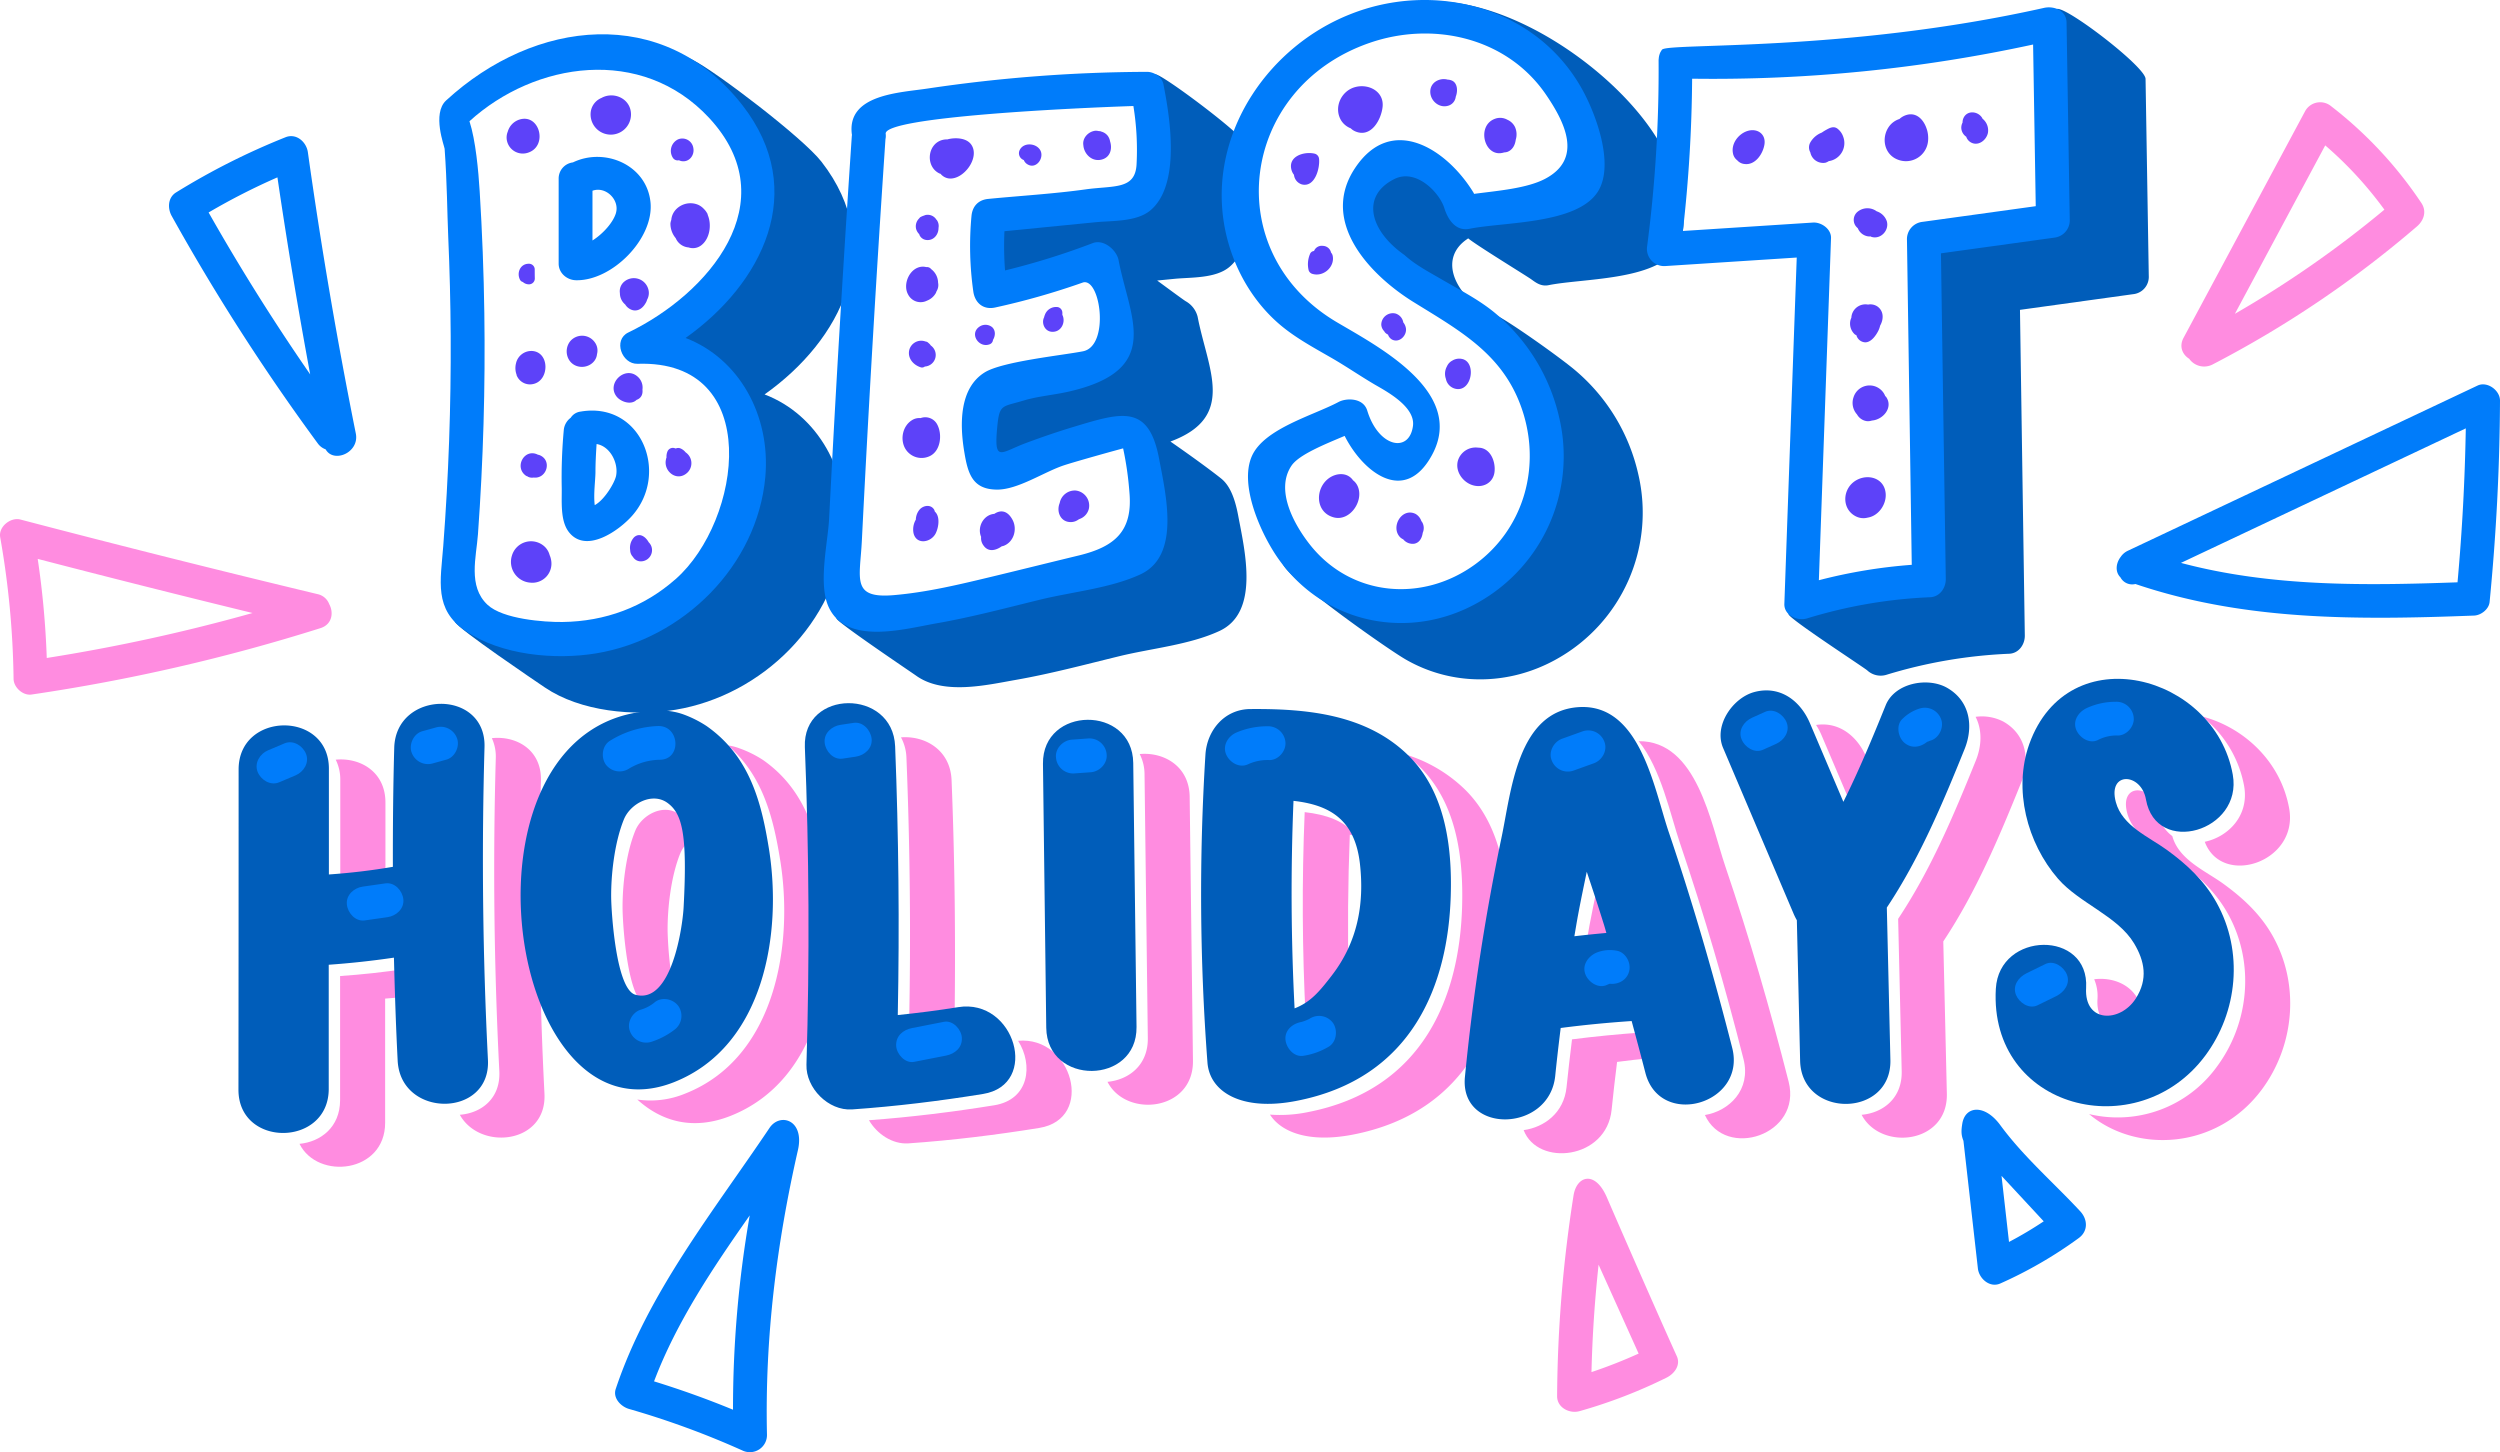 <svg xmlns="http://www.w3.org/2000/svg" width="1080" height="627.35" viewBox="0 0 1080 627.35"><g id="Layer_2" data-name="Layer 2"><g id="Summer_text04_249985296"><g id="Summer_text04_249985296-2" data-name="Summer_text04_249985296"><path d="M281 87.24c-1.73-16.1-19.86-23.68-33.5-17.08a7 7 0 0 0-6.16 7.09q0 18.31.0 36.64c0 4.08 3.56 7.08 7.45 7.17C264.43 121.43 282.7 103 281 87.24zm-14.87 4.65c-1.1 4-5.45 9-10.18 12q0-10.74.0-21.49C261.65 80.34 267.66 86.24 266.12 91.89z" fill="#007cfa"/><path d="M250.81 177.81a5.94 5.94.0 0 0-4.27 2.67 7.43 7.43.0 0 0-3 5.46 224.23 224.23.0 0 0-.88 24.45c.14 5.92-.79 14.43 3.07 19.43 7.4 9.58 21.76-.62 27.46-7.14C289.34 204.2 276.86 173.35 250.81 177.81zm15.36 27.63c-.56 3-4.95 10.46-9.24 12.78-.6-4.57.29-10.85.31-14.23.0-4.07.23-8.12.49-12.17C263.54 192.77 267.19 199.92 266.17 205.44z" fill="#007cfa"/><path d="M330.3 170.39c33-23.35 53.5-63.42 24.55-100.56-8-10.3-45.47-38.84-55.38-43.85-12.66-6.4-22.07-5.43-30.61-.28 29.51 6.72 56.16 29.87 57.35 61.72C327.4 119.07 302.6 134 279 148.68c15.09 5.89 29 12.61 35.65 29.62 8.2 21 1.3 50-10.16 68.69-12.85 20.89-32.91 25.74-56 28.48-19 2.25-33.27-2-47.35-10-3.61.14-5.79.84-4.56 3.22 1.63 3.18 34.8 25.58 38.79 28.29 15.43 10.46 38.63 12.59 56.47 9.63 37.49-6.24 69.56-37.8 73-76.29C367.07 203.73 353.35 179.2 330.3 170.39z" fill="#005dba"/><path d="M527.56 206.74c-4.39-3.52-12.7-9.59-21.94-16 28.72-10.61 16.09-31.26 11.75-53.94a10.69 10.69.0 0 0-5.13-6.66c-.77-.44-6.12-4.38-12.34-8.95l7.54-.74c7.12-.69 17.68-.11 23.65-5.11 13.27-11.14 8.42-40.41 5.63-54.57-.61-3.12-34.55-28.68-37.56-28.66a41.53 41.53.0 0 0-20.42 5c11.09 2.74 18.83 9.61 18.94 25.84.16 24.64-23.48 29-43.63 29.09-5.85.0-21-2.53-25.77.94-6.15 4.45-7.58 21.11-1.92 26.51 10.63 10.13 27.13-4.91 38.29-4.4 17.56.81 20.86 23.47 10.91 35.14-7.39 8.65-19.91 9.69-30.13 12.27-7.21 1.81-16.33 2.45-19.5 10.78-1.1 2.91.52 22.5 2.33 24.59 14.91 17.19 45.86-27.06 64.29-3 10.89 14.22-.2 37.69-13.57 45.95-12.28 7.58-26.71 11.87-41.77 14.44-23.66 8.1-54.78 19-68.47 4.47-5.36 1.72-9.05 3.84-7.31 7.56.95 2.05 32.72 23.43 34.33 24.59 11.86 8.53 30.67 4 43 1.84 15.12-2.65 30-6.63 44.9-10.27 13.86-3.38 30.25-4.89 43.14-10.87 17.42-8.08 11-34.44 8.09-49.89C533.34 214.38 530.92 209.43 527.56 206.74z" fill="#005dba"/><path d="M717.17 62.09c-20-34.95-78.53-72.87-114.93-58.26-.42.17-.81.38-1.22.56 26.07-1.7 55.28 9.6 70.8 27.23 8.21 9.34 17 26.31 11 38.88-7 14.75-31.77 17.88-45.88 19a8 8 0 0 1-7-4c-9.1-15.75-42.19-27.5-42.49.19-.08 7.47 3.52 16 7.46 22.29 9.37 14.87 26.31 19.63 40 29.07 19.61 13.5 29.32 36.81 29.07 60.42a53.74 53.74.0 0 1-11.2 32.76C645.21 243 633 252.15 615.85 254.49c-21.43 2.92-43.91-3.19-55.07-20.77-5.52 3.15-9.57 5.84-5.87 11.12 5.75 8.21 44.25 35.36 52.27 40 19.63 11.37 44.31 11.76 65.53-.25a72.46 72.46.0 0 0 35.1-79.41 82.45 82.45.0 0 0-28.38-46.09c-6.91-5.59-23.58-17.46-31.22-21.91-5.49-3.2-2.6 1.64-7.33-2.67-13.79-9.64-18.37-23.24-7.39-31 .9-.64.79-.53.79-.53 3.18 2.74 25.25 16.25 27.21 17.67s4.24 3.2 7.47 2.55c14.81-3 46.13-1.89 55.31-15.83C732.06 95.52 723.12 72.48 717.17 62.09z" fill="#005dba"/><path d="M926.88 34.08c-.09-5.25-34-31.18-38.26-30.22C867.4 8.62 848.49 13.4 832 18c13.69-1 27.35-2.23 40.83-5.1 4.34-.92 8.79 1.27 10 5.7 3.61 12.82 3.1 26.32 3.54 39.57.33 9.73 3.7 25.23-3.45 33.76-11.56 13.79-36 7-52.75 12.43 12.39 40 4.64 86.89 3.7 127.48-.29 12.43-.2 20.15-12.91 24.27-15.09 4.91-31.84 3.71-48 5.09-.1 1.38-.26 2.72-.31 4.13-.07 1.8 32.94 23.23 34.06 24.33a8.52 8.52.0 0 0 8 1.92A210.8 210.8.0 0 1 868 282.42c4.13-.19 6.77-4 6.72-7.87q-1.05-70.35-2.09-140.69l48.93-6.78a7.51 7.51.0 0 0 6.71-7.87z" fill="#005dba"/><path d="M296.17 146c33-23.35 53.5-63.42 24.55-100.56C286.64 1.73 231 8.21 192.73 43.39c-6.19 5.68-.73 19.81-.65 20.88 1.07 14.87 1.1 27.59 1.55 37.85q.94 21.5 1.07 43 .24 45.39-3.21 90.71c-1.16 15.3-4.14 27.41 9.67 36.78 15.43 10.46 38.63 12.59 56.47 9.63 37.49-6.24 69.56-37.8 73-76.29C332.94 179.35 319.23 154.83 296.17 146zm-4.25 104.12C278.15 262.31 261.4 268.46 243 268.7c-7.84.1-25.76-1.2-32.42-7.46-8.52-8-4.81-20.58-4.1-30.46q3.44-47.65 2.75-95.51-.37-26.28-2-52.52c-.54-8.75-1.72-22.08-4.42-30.38 28.26-25.66 74.38-32.82 103.53-1.44 33.76 36.36-.42 76.09-34.92 92.71-6.71 3.23-2.78 13.75 4 13.52C330.29 155.33 320.39 225 291.92 250.13z" fill="#007cfa"/><path d="M500.75 198.27c-4.47-23.92-16.26-20.09-36.73-13.93-7.08 2.13-14.07 4.53-21 7.12-10.26 3.86-13.41 8.15-12.39-4.94 1-12.29 1.73-10.5 11.41-13.44 6.27-1.91 13.14-2.42 19.62-3.9 41.14-9.38 26.33-31.86 21.56-56.8-.81-4.24-6.3-9.21-11.17-7.35a315.86 315.86.0 0 1-37.87 11.8 136.71 136.71.0 0 1-.26-16.94L473.31 96c7.12-.69 17.67-.11 23.65-5.11 13.27-11.13 8.42-40.41 5.63-54.57-.61-3.12-4.1-5.3-7.11-5.28a654.73 654.73.0 0 0-94.65 7.19c-12 1.83-35 2.46-32.84 19.72.0.11.05.2.07.31s-.06.24-.07.38q-3.75 55.92-6.93 111.87-1.51 26.76-2.88 53.53c-.52 10.36-4.86 28.2-.16 38.28 7.72 16.53 32.53 9.41 46.6 6.95 15.12-2.64 30-6.63 44.9-10.26 13.86-3.38 30.25-4.9 43.14-10.88C510.08 240.08 503.64 213.72 500.75 198.27zm-34.62 41.67c-12.4 3-24.8 6.09-37.21 9.08-14.13 3.4-28.28 6.84-42.81 8.08-18.46 1.58-14.61-7-13.79-23.47q4.35-86.79 10.2-173.49a7.16 7.16.0 0 0 .1-2.34c-.92-7.35 82.18-11.19 107-12A117.49 117.49.0 0 1 491 70.92c-.54 11.15-9.76 9.18-22.09 10.9-13.89 1.93-28 2.74-42 4.11-4.26.41-6.85 3.17-7.23 7.4a140 140 0 0 0 .79 32.6c.69 4.89 4.27 8 9.35 6.93A315.78 315.78.0 0 0 467.94 122c7.58-1.86 11.45 27.46-.06 29.75-8.86 1.76-34.8 4.37-42.48 9.12-11 6.81-10.81 22.39-8.85 34.24 1.55 9.44 3.49 16.33 14.14 16.4 9.08.06 20.35-7.66 28.93-10.49 5-1.65 22.7-6.58 25.57-7.32a140 140 0 0 1 2.73 19.09C489.38 229.42 481.68 236.15 466.13 239.94z" fill="#007cfa"/><path d="M683 37.71C663 2.76 619.35-8.34 583 6.27 548.63 20 523.87 55.49 528.28 93.07c2.08 17.74 10.61 35 24.16 46.76 6.65 5.77 14.46 10 22.07 14.38 6.45 3.66 12.74 8 19.17 11.8 4.71 2.76 17.84 9.52 16.72 18-1.56 11.84-14.87 9.33-19.74-6.61-1.74-5.69-9.12-5.5-12.39-3.75-10.85 5.81-32.18 11.45-37.46 23.39-5.64 12.75 4.18 34 11.29 44.13 19.83 28.32 56.59 36 86.48 19.09a72.49 72.49.0 0 0 35.1-79.41 82.45 82.45.0 0 0-28.38-46.09c-6.91-5.58-14.75-9.54-22.39-14-5.48-3.2-11.43-6.27-16.16-10.58-14.92-10.42-19.06-25.5-4.37-32.84 9.37-4.68 19.48 5.83 21.57 12.56 1.44 4.62 4.73 10.17 10.88 8.94 14.81-3 46.13-1.9 55.31-15.84C697.93 71.14 689 48.1 683 37.71zM667.41 77.29c-7.88 4.12-20.33 5.1-30.61 6.46-.09-.17-.14-.34-.24-.51-11.31-18.61-35.28-34.46-51.15-10.68-15.52 23.26 6.42 46.31 25.35 58 21 13 40 23.27 47.55 48.81 7 23.83-.6 49.42-20.92 64.33-22.86 16.79-53.87 14.11-71.65-8.6-6.68-8.52-15-23.44-7.76-34 3.3-4.78 14.64-9.28 22.91-12.79 7.77 15.48 25.94 30.19 37.81 8.11 14.58-27.12-23.44-46.72-41.25-57.26-51.16-30.28-42-101.15 14.18-120.62 27.23-9.45 59-2.51 76 22C675.9 52.56 684.13 68.55 667.41 77.29z" fill="#007cfa"/><path d="M883 3.41c-85.8 19.25-162.56 15-165 18.05l-.1.11c-.11.16-.2.33-.31.5a6.51 6.51.0 0 0-.41.73 6.13 6.13.0 0 0-.22.6 5.61 5.61.0 0 0-.19.62 7.29 7.29.0 0 0-.18 1.09v.06a8.6 8.6.0 0 0-.08.9 583.77 583.77.0 0 1-4.94 80.26 7.42 7.42.0 0 0 7.77 8.61l56.85-3.68q-2.69 74.8-5.35 149.61c-.18 5 5.72 7.54 9.78 6.29A210.8 210.8.0 0 1 833.86 258c4.13-.18 6.77-4 6.72-7.87q-1.05-70.33-2.09-140.69l48.93-6.77a7.52 7.52.0 0 0 6.71-7.87L892.75 9.71C892.66 4.45 887.25 2.45 883 3.41zM830.52 95.84a7.52 7.52.0 0 0-6.71 7.87L825.88 244a225.34 225.34.0 0 0-40.13 6.66L791 102.87c.15-4-4.28-7-7.87-6.72L727 99.78A612.24 612.24.0 0 0 731 34 652 652 0 0 0 878.3 19.23l1.14 69.84z" fill="#007cfa"/><path d="M147 336.92v45.73c6.54-.45 13-1.21 19.51-2.12q0-16.93.0-33.86c0-13.43-11.11-19.5-21.48-18.49A19.26 19.26.0 0 1 147 336.92z" fill="#ff8ce0"/><path d="M175.08 418.58q-14 2.1-28.16 3.07v53.65c0 11.7-8.49 18-17.54 18.84 7.87 15.81 37 12.63 37-9.09V431.4c3-.21 6-.52 9-.8C175.32 426.59 175.18 422.58 175.08 418.58z" fill="#ff8ce0"/><path d="M233.69 337.33c.38-13.53-10.75-19.58-21.21-18.44a19 19 0 0 1 1.7 8.69q-1.91 67.64 1.53 135.15c.6 11.91-7.87 18.16-17.07 18.85 8.71 15.72 37.67 12.6 36.57-9.09Q231.77 404.92 233.69 337.33z" fill="#ff8ce0"/><path d="M279.4 434.61c5 1.36 8.91-1.23 11.9-5.6a169 169 0 0 1-2.89-26.5c-.12-9.51 1.31-23.61 5.48-33.88a14.93 14.93.0 0 1 5.44-6.53c-1.22-5.38-3.24-8.27-6-10.34-6.55-4.83-16.08.17-18.9 7.12-4.17 10.27-5.6 24.37-5.48 33.88C269 398.64 270.94 432.33 279.4 434.61z" fill="#ff8ce0"/><path d="M356.56 381.31c-3.17-19.62-8.11-39.85-26.95-53a48.26 48.26.0 0 0-10.08-5 22.09 22.09.0 0 0-5.08-1.29c15.27 13.12 19.7 31.63 22.6 49.63 5.86 36.31-1.95 85.34-41 100.76A39.22 39.22.0 0 1 275.31 475c10.68 9.68 24.31 13.38 40.26 7.07C354.6 466.65 362.41 417.62 356.56 381.31z" fill="#ff8ce0"/><path d="M391.58 327.29q2.34 58.05 1.14 116.09c6.56-.69 13.11-1.53 19.65-2.48.47-34.62.11-69.23-1.29-103.86-.53-13.22-11.63-19.31-21.85-18.5A19.89 19.89.0 0 1 391.58 327.29z" fill="#ff8ce0"/><path d="M439.82 449.63c6.58 10.35 4.86 25.4-10.32 27.85-18 2.9-35.94 5.12-54.11 6.46 3.53 6 10.14 10.44 17 10 19-1.32 37.78-3.63 56.58-6.67C473.21 483.32 463.24 447.45 439.82 449.63z" fill="#ff8ce0"/><path d="M513.94 344.25c-.16-13.37-11.27-19.45-21.59-18.5a19.41 19.41.0 0 1 2.09 8.75q.71 57 1.42 114c.14 11.76-8.33 18-17.42 18.85 8.08 15.79 37.19 12.63 36.92-9.09z" fill="#ff8ce0"/><path d="M580.14 426.38c.9-1.16 1.67-2.37 2.47-3.56q-.72-31.11.51-62.23c1 .11 1.92.24 2.86.39-5.23-6.44-13.13-9.09-22.36-10.14q-1.85 44.85.47 89.65C571.18 437.76 574.92 433.12 580.14 426.38z" fill="#ff8ce0"/><path d="M633 341.2a63.16 63.16.0 0 0-26-15.33 57.69 57.69.0 0 1 6.54 5.58c15.78 15.67 18.72 39.22 18.08 60.42-1.13 37.82-16.14 78.94-67 88.64a59.42 59.42.0 0 1-16 1c5.08 7.89 17.33 12.17 35.49 8.71 50.83-9.7 65.84-50.82 67-88.64C651.74 380.42 648.79 356.88 633 341.2z" fill="#ff8ce0"/><path d="M697.83 404.46c-2.39-7.7-4.93-15.34-7.47-23-1.27 6.12-2.57 12.22-3.71 18.36-.58 3.17-1.1 6.34-1.65 9.5q6.91-.79 13.84-1.44C698.49 406.75 698.18 405.6 697.83 404.46z" fill="#ff8ce0"/><path d="M709.77 446c-10.25.72-20.48 1.7-30.66 3-.85 6.87-1.65 13.76-2.36 20.67-1.13 11.14-9.7 17.33-18.53 18.54 6.06 15.93 35.85 12.7 38-8.79.7-6.91 1.5-13.79 2.36-20.67 4.69-.62 9.4-1.14 14.12-1.62C711.74 453.43 710.77 449.7 709.77 446z" fill="#ff8ce0"/><path d="M772.7 467.32c-8-31.42-17-62.53-27.42-93.22-6.26-18.43-12.1-54.11-37.37-53.91 9.68 11.9 13.69 31.86 17.87 44.15 10.43 30.7 19.46 61.81 27.42 93.23 3.36 13.25-6.25 22.41-16.68 24.12C745.39 501.11 778.53 490.31 772.7 467.32z" fill="#ff8ce0"/><path d="M786.75 317.26q7.25 17 14.46 34c2.83-5.68 5.47-11.45 8-17.26q-1.5-3.5-3-7c-3.85-9-11.75-15.31-21.67-13.82A28.17 28.17.0 0 1 786.75 317.26z" fill="#ff8ce0"/><path d="M865.51 311.76a20.15 20.15.0 0 0-12.06-2.09c2.88 5.6 2.7 12.47.12 18.86C844 352.22 834.14 375.66 820 396.94l1.53 65.8c.28 11.8-8.19 18.05-17.31 18.85 8.26 15.77 37.32 12.62 36.82-9.1q-.76-32.91-1.54-65.8c14.14-21.28 24-44.72 33.57-68.41C877.05 328.44 875.46 317.43 865.51 311.76z" fill="#ff8ce0"/><path d="M969.46 339.55c2.3 12.91-7 22-17 24.1 7.35 19.77 40.61 8.84 36.47-14.35-3.68-20.62-19.92-35.22-37.76-39.84A49.41 49.41.0 0 1 969.46 339.55z" fill="#ff8ce0"/><path d="M925.51 438.81c-.72-11.75-11-17-20.82-15.77a18.59 18.59.0 0 1 1.42 8.61C905.3 445.57 918.16 446.54 925.51 438.81z" fill="#ff8ce0"/><path d="M982 404.67c-5.27-9.53-12.83-16.58-21.56-22.91-7.7-5.58-19.19-10.3-22-20.56A16.46 16.46.0 0 1 932 350.25c-2.07-11.58-16.7-12.32-13 1.17 2.79 10.28 14.3 15 22 20.59 8.73 6.33 16.28 13.38 21.56 22.91 11.6 21 9.18 47.1-5 66.07a52.91 52.91.0 0 1-55.08 20.29c20.33 17.1 55.16 15.49 74.58-10.54C991.17 451.77 993.6 425.64 982 404.67z" fill="#ff8ce0"/><path d="M209.31 322.71c.71-25.15-38.31-24.7-39 .34-.48 17.15-.62 34.29-.59 51.42a276.33 276.33.0 0 1-27.64 3.3q0-22.86.0-45.73c0-25.14-39-24.75-39 .35q0 69.19-.07 138.38c0 25.15 39 24.75 39-.35v-53.65q14.15-1 28.17-3.07c.37 14.84.85 29.67 1.61 44.51 1.27 25 40.29 24.75 39-.35Q207.4 390.3 209.31 322.71z" fill="#005dba"/><path d="M332.18 366.69c-3.17-19.62-8.1-39.86-26.95-53.05a48 48 0 0 0-10.08-5.05A28.51 28.51.0 0 0 284.42 307c-91.71 1.15-67.86 190 6.77 160.49C330.23 452 338 403 332.18 366.69zm-57.65 63.05c-8.47-2.29-10.42-36-10.5-41.86-.12-9.51 1.32-23.61 5.48-33.87 2.83-6.95 12.36-11.95 18.9-7.12 6.27 4.62 8.63 13.28 6.91 45.1C294.87 400.4 290.13 434 274.53 429.74z" fill="#005dba"/><path d="M413.93 435.09c-8.68 1.41-17.37 2.51-26.09 3.41q1.14-58-1.14-116.08c-1-25.08-40-24.77-39 .34q2.76 68.6.69 137.18c-.31 10.07 9.45 20 19.68 19.33 19-1.32 37.77-3.63 56.57-6.67C449.36 468.61 438.45 431.14 413.93 435.09z" fill="#005dba"/><path d="M489.56 329.62c-.31-25.13-39.32-24.76-39 .35q.7 57 1.42 114c.31 25.14 39.32 24.77 39-.34z" fill="#005dba"/><path d="M626.72 387c.64-21.2-2.31-44.74-18.09-60.42-18.23-18.11-44.23-20.48-68.54-20.27-11.09.09-18.68 9.15-19.34 19.68a970 970 0 0 0 .88 133.15c1 12.52 14.6 21 38.11 16.5C610.58 465.94 625.58 424.82 626.72 387zm-51.46 34.52c-5.22 6.74-9 11.37-16 14.1q-2.31-44.82-.47-89.65c15 1.7 26.41 7.56 28.68 27C589.5 390.75 586.38 407.16 575.26 421.51z" fill="#005dba"/><path d="M748.32 452.7c-8-31.42-17-62.54-27.42-93.23-6.38-18.78-12.27-55.56-38.79-54-26.73 1.63-29.25 36.65-33.5 56.57a963.23 963.23.0 0 0-15.75 103.07c-2.54 25 36.5 24.36 39-.35.7-6.9 1.5-13.79 2.36-20.67 10.18-1.33 20.41-2.31 30.65-3 2 7.42 4 14.84 5.92 22.3C717 487.75 754.49 477 748.32 452.7zm-68.19-48.24c.54-3.17 1.06-6.34 1.65-9.5 1.14-6.14 2.44-12.25 3.7-18.36 2.55 7.64 5.08 15.29 7.47 23 .36 1.14.66 2.29 1 3.43Q687 403.66 680.13 404.46z" fill="#005dba"/><path d="M841.13 297.13c-8.28-4.72-22.59-2.18-26.52 7.57-5.7 14.12-11.53 28.14-18.27 41.69l-14.46-34c-4.16-9.77-13-16.43-24.11-13.4-9.19 2.52-17.52 14.41-13.4 24.1q15.2 35.76 30.41 71.51a26.83 26.83.0 0 0 1.46 2.94l1.41 60.68c.59 25.11 39.6 24.77 39-.35l-1.54-65.8c14.14-21.27 24-44.72 33.57-68.41C852.67 313.81 851.08 302.81 841.13 297.13z" fill="#005dba"/><path d="M957.61 390.05c-5.27-9.54-12.83-16.59-21.56-22.92-7.7-5.58-19.21-10.3-22-20.58-3.66-13.49 11-12.75 13-1.18 4.4 24.69 41.88 13.82 37.51-10.7-7.75-43.37-71.07-60.19-87.9-13.26-7 19.6-1 42.74 12.4 58.2 9.22 10.62 25.79 16.13 32.86 27.93 4.55 7.61 6.12 15.42.71 23.86-6.65 10.37-22.31 10.68-21.43-4.62 1.46-25.11-37.56-24.6-39 .34-3 52.08 61.18 68.18 90.41 29C966.79 437.14 969.22 411 957.61 390.05z" fill="#005dba"/><path d="M914 303.17a29.75 29.75.0 0 0-12.56 2.73c-3.45 1.62-6.09 5.36-4.53 9.3 1.33 3.37 5.58 6.27 9.29 4.54a17.31 17.31.0 0 1 8.72-2c3.83.0 7.25-4 6.84-7.76A7.49 7.49.0 0 0 914 303.17z" fill="#007cfa"/><path d="M892.89 421c-1.31-3.32-5.62-6.33-9.3-4.53l-8.16 4c-3.43 1.68-6.11 5.31-4.53 9.3 1.31 3.31 5.61 6.33 9.29 4.53l8.16-4C891.78 428.57 894.46 424.94 892.89 421z" fill="#007cfa"/><path d="M771.81 312.05c-1.35-3.41-5.56-6.22-9.3-4.53l-5.64 2.54c-3.48 1.56-6.08 5.38-4.53 9.29 1.35 3.41 5.56 6.22 9.29 4.54l5.65-2.54C770.76 319.78 773.36 316 771.81 312.05z" fill="#007cfa"/><path d="M838.53 310.63a7.48 7.48.0 0 0-9.3-4.53 18.11 18.11.0 0 0-7.34 4.43c-2.93 2.65-1.94 8 .78 10.32 3.31 2.84 7.37 1.88 10.32-.78-1 .88.38.0 1-.14C837.68 318.9 839.92 314.16 838.53 310.63z" fill="#007cfa"/><path d="M693.09 320.43a7.43 7.43.0 0 0-9.29-4.53l-8.95 3.22c-3.6 1.3-6 5.59-4.54 9.3a7.44 7.44.0 0 0 9.3 4.53l8.95-3.22C692.16 328.43 694.56 324.15 693.09 320.43z" fill="#007cfa"/><path d="M698.13 410.65a15.48 15.48.0 0 0-8.69 1c-3.45 1.62-6.09 5.35-4.53 9.3 1.33 3.36 5.58 6.27 9.29 4.53a8 8 0 0 1 1.25-.5c3.85.42 7.62-1.74 8.42-5.74C704.61 415.59 702.07 411.16 698.13 410.65z" fill="#007cfa"/><path d="M547.54 313.75a33.81 33.81.0 0 0-13.38 2.69c-3.51 1.5-6.06 5.43-4.53 9.3 1.37 3.46 5.53 6.14 9.3 4.53a20.18 20.18.0 0 1 9.53-1.92c3.83.0 7.24-4 6.84-7.76A7.5 7.5.0 0 0 547.54 313.75z" fill="#007cfa"/><path d="M575.91 442a7.45 7.45.0 0 0-10.17-1.9 18.25 18.25.0 0 1-3.55 1.4c-3.76.64-7.3 3.55-6.85 7.76.39 3.6 3.73 7.53 7.76 6.84A30.24 30.24.0 0 0 574 452.17C577.4 450.14 578 445.12 575.91 442z" fill="#007cfa"/><path d="M470.31 319l-7.27.53c-3.82.28-7.28 3.81-6.85 7.76a7.44 7.44.0 0 0 7.76 6.84l7.28-.52c3.81-.28 7.27-3.81 6.84-7.76A7.46 7.46.0 0 0 470.31 319z" fill="#007cfa"/><path d="M368.78 312.28l-5.68.85c-3.77.56-7.29 3.6-6.84 7.75.39 3.66 3.71 7.45 7.75 6.85l5.69-.85c3.77-.57 7.29-3.61 6.84-7.76C376.14 315.46 372.83 311.67 368.78 312.28z" fill="#007cfa"/><path d="M407.78 441.42 394 444.12c-3.87.76-7.12 3.45-6.85 7.76.23 3.53 3.86 7.61 7.76 6.84l13.76-2.7c3.88-.76 7.12-3.46 6.85-7.76C415.31 444.72 411.68 440.65 407.78 441.42z" fill="#007cfa"/><path d="M284.25 313.65A42 42 0 0 0 263.53 320c-3.38 2.05-4 7-1.9 10.17A7.45 7.45.0 0 0 271.8 332a26.56 26.56.0 0 1 13.37-3.78C294.6 328 293.64 313.37 284.25 313.65z" fill="#007cfa"/><path d="M293.16 434.76c-2.14-3.13-7-4.31-10.17-1.9a16.83 16.83.0 0 1-6.3 3.36c-3.64 1.19-6 5.67-4.54 9.3a7.45 7.45.0 0 0 9.3 4.53 32.83 32.83.0 0 0 9.81-5.12A7.47 7.47.0 0 0 293.16 434.76z" fill="#007cfa"/><path d="M197.4 318.86a7.48 7.48.0 0 0-9.29-4.54l-5.7 1.58c-3.7 1-5.93 5.78-4.54 9.3a7.49 7.49.0 0 0 9.3 4.53l5.7-1.58C196.56 327.13 198.79 322.38 197.4 318.86z" fill="#007cfa"/><path d="M132.2 325.67c-1.38-3.49-5.51-6.12-9.29-4.54l-7.1 3c-3.52 1.47-6 5.45-4.53 9.3 1.38 3.49 5.52 6.11 9.3 4.53l7.09-3C131.19 333.49 133.72 329.51 132.2 325.67z" fill="#007cfa"/><path d="M166.48 381.62l-9.79 1.4c-3.77.53-7.29 3.62-6.84 7.76.4 3.68 3.71 7.42 7.76 6.84l9.78-1.4c3.78-.53 7.29-3.62 6.85-7.75C173.84 384.78 170.53 381.05 166.48 381.62z" fill="#007cfa"/><path d="M224.35 51.67a7.66 7.66.0 0 0-5 5.22 6.55 6.55.0 0 0-.28 4.19 7 7 0 0 0 9.16 4.84C236.79 63 233.14 48.88 224.35 51.67z" fill="#5d42f9"/><path d="M272.36 47.44c-1.3-5.45-7.78-7.78-12.5-5.14a7.62 7.62.0 0 0-4.6 5.64 8.73 8.73.0 1 0 17.1-.5z" fill="#5d42f9"/><path d="M299.53 64a4.81 4.81.0 0 0-6.66-3.77 5.53 5.53.0 0 0-2.15 8 2.43 2.43.0 0 0 2.58 1 5 5 0 0 0 .94.34C297.61 70.31 300.11 67.15 299.53 64z" fill="#5d42f9"/><path d="M305.8 93a6.49 6.49.0 0 0-.23-.75c-.08-.16-.19-.3-.28-.45a1.86 1.86.0 0 1-.11-.19 7.27 7.27.0 0 0-1.07-1.31 7.55 7.55.0 0 0-2.55-1.85C296.37 86.3 290.41 89.74 290 95a7.29 7.29.0 0 0-.38 1.53 9.72 9.72.0 0 0 2.28 6.34 6.63 6.63.0 0 0 5.33 4s.1.0.16.0a5.87 5.87.0 0 0 5.8-1.1C306.56 103 307.52 97.24 305.8 93z" fill="#5d42f9"/><path d="M231 116.22a2.49 2.49.0 0 0-2.59-2.28c-3.69.0-5.34 4-3.72 7a1.9 1.9.0 0 0 1.18.88 3.85 3.85.0 0 0 2.89 1 2.51 2.51.0 0 0 2.28-2.59C231 118.83 231 117.53 231 116.22z" fill="#5d42f9"/><path d="M230 151.63a6.81 6.81.0 0 0-7.1 5.38 8.36 8.36.0 0 0 .27 4.89c0 .14.0.27.1.41a6.18 6.18.0 0 0 7.28 3.54C237.38 164.17 237.46 152.23 230 151.63z" fill="#5d42f9"/><path d="M232.86 196.53a4.33 4.33.0 0 0-.5-.08l-.14-.1c-5.71-2.69-10.05 5.29-5.23 9a2.41 2.41.0 0 0 .92.46c.06.0.09.11.16.14a3.93 3.93.0 0 0 2.43.35C236.25 207 238.74 198.65 232.86 196.53z" fill="#5d42f9"/><path d="M238.09 242a9 9 0 0 0-.64-2.18 7.77 7.77.0 0 0-2.53-4 8.61 8.61.0 0 0-13.74 4.11 9 9 0 0 0 7.89 11.77A8.25 8.25.0 0 0 238.09 242z" fill="#5d42f9"/><path d="M281.38 236a4.9 4.9.0 0 0-1.13-1.73c-1.34-2.39-3.87-4.27-6.25-2.24a6.64 6.64.0 0 0-1.76 5.65 4.25 4.25.0 0 0 1.19 2.89 3.94 3.94.0 0 0 2.9 1.91A4.84 4.84.0 0 0 281.38 236z" fill="#5d42f9"/><path d="M296.18 195.41a5.68 5.68.0 0 0-2.25-1.71 2.53 2.53.0 0 0-2 .06 5.67 5.67.0 0 0-.83-.24 2.54 2.54.0 0 0-2.67 1.33 5.52 5.52.0 0 0-.49 2.76 5.83 5.83.0 0 0-.28 1 .14.14.0 0 1 0 .06c-1 5 4.78 9.59 9.19 5.6A5.65 5.65.0 0 0 296.18 195.41z" fill="#5d42f9"/><path d="M277.54 168.31a6.27 6.27.0 0 0-2.19-5.7c-5.41-4.65-13.4 3-9 8.68a6.34 6.34.0 0 0 1.65 1.45h0c2.14 1.36 5.2 1.84 7 0h0C276.69 172.16 277.81 170.68 277.54 168.31z" fill="#5d42f9"/><path d="M279.55 129.47a5.91 5.91.0 0 0 .42-4.85 6.47 6.47.0 0 0-10.33-2.92 5.37 5.37.0 0 0-1.84 4.93c0 .08.0.15.0.23a6.35 6.35.0 0 0 2.3 4.69 5.26 5.26.0 0 0 1.57 1.66c2.91 2 5.65.45 7.13-2.1A5.48 5.48.0 0 0 279.55 129.47z" fill="#5d42f9"/><path d="M257 147.94a6.72 6.72.0 0 0-10.77-.4c-2.71 3.57-1.43 9.06 2.89 10.57 4 1.39 8.42-1.17 8.78-5.1A6 6 0 0 0 257 147.94z" fill="#5d42f9"/><path d="M479.56 61.1a5.8 5.8.0 0 0-.91-2.29 5.09 5.09.0 0 0-2.74-1.91 3.52 3.52.0 0 0-.45-.18 5.51 5.51.0 0 0-.91-.1 5.12 5.12.0 0 0-1.26-.15c-3.1.29-5.8 3.14-5.28 6.27.25 3.72 3.73 7.4 8.09 6.15C479.72 67.85 480.56 64.19 479.56 61.1z" fill="#5d42f9"/><path d="M449.42 64.94c-1.69-3.09-7-3.58-8.8-.33a3.12 3.12.0 0 0 1.66 4.53A3.73 3.73.0 0 0 444 71.06C447.69 73.18 451.21 68.23 449.42 64.94z" fill="#5d42f9"/><path d="M419.51 62.37c-2.12-2.87-6.83-3-10-2.22l-.16.07a7.89 7.89.0 0 0-2.23.24c-6.58 1.75-7.43 11.51-1.29 14.47.15.08.33.08.49.15a5.56 5.56.0 0 0 3.51 2C416.19 77.92 423.61 68 419.51 62.37z" fill="#5d42f9"/><path d="M404.75 95.12c-.06-.09-.17-.14-.23-.23a4.41 4.41.0 0 0-4.69-2c-.1.0-.17.08-.27.1a5.13 5.13.0 0 0-.69.25 5.27 5.27.0 0 0-1.16.52s0 0-.08.0a3.68 3.68.0 0 0-.57.62A4.72 4.72.0 0 0 395.79 99a5.08 5.08.0 0 0 1.31 2.15 3.24 3.24.0 0 0 .13.41 3.7 3.7.0 0 0 3.09 2.13c3.06.27 5.15-2.39 5.12-5.25A4.46 4.46.0 0 0 404.75 95.12z" fill="#5d42f9"/><path d="M405.25 122.12a7.49 7.49.0 0 0-3-5.87 2.25 2.25.0 0 0-1.92-.87 1.3 1.3.0 0 0-.21.0 6.16 6.16.0 0 0-1.64-.18c-5.44.24-8.67 7.54-6.19 12a6.07 6.07.0 0 0 8.18 2.68 7.43 7.43.0 0 0 3.79-3.25 6.67 6.67.0 0 0 .31-.78A5 5 0 0 0 405.25 122.12z" fill="#5d42f9"/><path d="M402.11 149.26a4.29 4.29.0 0 0-1.05-1.12 1.83 1.83.0 0 0-1.2-.6 7 7 0 0 0-.88-.25 5.34 5.34.0 0 0-6.22 4.09c-.67 3.44 1.8 6.23 4.85 7.25a1.88 1.88.0 0 0 1.91-.29A5 5 0 0 0 402.11 149.26z" fill="#5d42f9"/><path d="M405 183.62a5.83 5.83.0 0 0-7.3-3 5.9 5.9.0 0 0-3.68.87c-3.91 2.38-5.18 7.83-3.2 11.85a8.17 8.17.0 0 0 10.68 3.77C406.29 195 407.16 187.94 405 183.62z" fill="#5d42f9"/><path d="M403.84 221a4 4 0 0 0-.25-.76c-1.35-2.4-4.51-2-6.2-.24a7 7 0 0 0-1.75 4.49 8.39 8.39.0 0 0-1 5.82c1.21 5.24 7.67 4.09 9.63.0C405.54 227.66 406.19 223.07 403.84 221z" fill="#5d42f9"/><path d="M428.64 141.36a4.61 4.61.0 0 0-5.66-.14c-4.24 3.07-.1 9.19 4.46 7.55a2.21 2.21.0 0 0 1.53-1.92C430 145.13 430.2 142.88 428.64 141.36z" fill="#5d42f9"/><path d="M458.93 136a9.78 9.78.0 0 0 0-1.09 2.49 2.49.0 0 0-1.95-2.24 5.15 5.15.0 0 0-5.61 3.4 4.62 4.62.0 0 0-.31 1c-1.29 2.45.24 6.28 3.63 6.27C458.62 143.39 460.47 139 458.93 136z" fill="#5d42f9"/><path d="M437.43 224.59c-2.26-4.23-5.3-4.33-7.88-2.6-3.93.3-6.68 4.18-6.2 8.12a6.77 6.77.0 0 0 .5 1.83 5.21 5.21.0 0 0 1 3.67c2.05 3 5.29 2.26 7.9.4a7.75 7.75.0 0 0 .83-.21C438 234.14 439.56 228.59 437.43 224.59z" fill="#5d42f9"/><path d="M464.59 211.9a6.65 6.65.0 0 0-6.8 5.4c-1.58 3.85.46 8.48 5.09 8.23a5.52 5.52.0 0 0 3-1.08c.15-.06.29-.16.44-.23a6.27 6.27.0 0 0 4.06-4.39A6.55 6.55.0 0 0 464.59 211.9z" fill="#5d42f9"/><path d="M654.49 54.9a6.59 6.59.0 0 0-3.31-3.17 6.37 6.37.0 0 0-5.49-.36c-8.07 3.08-4.38 17.2 4.08 14.48a5.87 5.87.0 0 0 1.45-.25c2.25-.87 3.3-3 3.58-5.22A7.84 7.84.0 0 0 654.49 54.9z" fill="#5d42f9"/><path d="M627.36 34.87a5 5 0 0 0-2-.47c-3.28-.94-7.73 1.11-7.47 5.58.22 3.72 3.86 6.75 7.57 5.74a4.55 4.55.0 0 0 3.42-3.94C629.84 39.36 629.66 36 627.36 34.87z" fill="#5d42f9"/><path d="M585.34 37.65c-6 1.68-9.26 8.82-6 14.33a8.56 8.56.0 0 0 4.18 3.46 6.24 6.24.0 0 0 1.91 1.29c6.87 3 11.25-5 11.85-10.54C598 39.51 591.22 36 585.34 37.65z" fill="#5d42f9"/><path d="M569.83 68.6a2.53 2.53.0 0 0-2-2.24c-4.48-1-11.46 1.11-9.92 7A5.87 5.87.0 0 0 559 75.52a4.84 4.84.0 0 0 3.41 4.15C568.05 81.07 570.27 72.61 569.83 68.6z" fill="#5d42f9"/><path d="M575.75 110.63a2.87 2.87.0 0 0-.73-1.5 3.69 3.69.0 0 0-3.53-2.91 3.56 3.56.0 0 0-3.83 2.22 2 2 0 0 0-1.75 1.33 11.24 11.24.0 0 0-.57 7 2.39 2.39.0 0 0 1.82 1.6C571.75 119.62 576.6 115.38 575.75 110.63z" fill="#5d42f9"/><path d="M606.23 139.3a4.88 4.88.0 0 0-3.36-3.86 5 5 0 0 0-6.16 4.76 4.3 4.3.0 0 0 1.26 2.87 4.8 4.8.0 0 0 .3.48 3.93 3.93.0 0 0 1.36 1 3.71 3.71.0 0 0 1.75 2.15c3.09 1.57 6.34-1.63 6-4.72A5.29 5.29.0 0 0 606.23 139.3z" fill="#5d42f9"/><path d="M631.23 155a5.68 5.68.0 0 0-3.88.81 5 5 0 0 0-2.26 2.44 6.59 6.59.0 0 0-.46 5.42A5.43 5.43.0 0 0 629 168C636 169.28 638 155.92 631.23 155z" fill="#5d42f9"/><path d="M638.61 193.4a8 8 0 0 0-8.72 5.37c-1.39 4.37 1.56 9 5.65 10.61 4.78 1.86 9.82-.68 10.14-6C646 199 643.68 193.4 638.61 193.4z" fill="#5d42f9"/><path d="M614.29 225.44c-.06-.11-.17-.17-.24-.27A5.66 5.66.0 0 0 611.5 222c-6-2.92-11 5.9-6.52 10.21a5.51 5.51.0 0 0 1.23.8 5.24 5.24.0 0 0 4.72 1.88c2.23-.39 3.37-2.4 3.69-4.73A5 5 0 0 0 614.29 225.44z" fill="#5d42f9"/><path d="M586.23 209.47a6.32 6.32.0 0 0-1.75-2 1.19 1.19.0 0 1-.09-.15c-2.54-3.4-7.19-3-10.34-.71-6 4.41-5.93 14.62 2 16.86C583.33 225.56 589.74 215.8 586.23 209.47z" fill="#5d42f9"/><path d="M754.74 56.64c-3.77 1.28-6.89 5.38-6.12 9.46a4.81 4.81.0 0 0 1.86 3.14 4.78 4.78.0 0 0 3.15 1.61c4.64.61 7.93-4.34 8.6-8.37C763 57.81 759 55.19 754.74 56.64z" fill="#5d42f9"/><path d="M796.24 59a7.35 7.35.0 0 0-2.59-3.52c-1.68-1.12-3.35-.16-4.93.72a18.35 18.35.0 0 0-1.7 1.08 9.72 9.72.0 0 0-4.91 4.16 4.34 4.34.0 0 0-.05 4.38 5.65 5.65.0 0 0 6.47 4.49 5.16 5.16.0 0 0 1.5-.7A7.87 7.87.0 0 0 796.24 59z" fill="#5d42f9"/><path d="M832.44 56a2.09 2.09.0 0 1-.08-.23c-1.41-4.46-5.11-8.12-10.18-5.52a8.11 8.11.0 0 0-1.63 1.16 8.9 8.9.0 0 0-4.44 3.18c-3.53 4.87-2.18 12.06 3.66 14.34a9.59 9.59.0 0 0 13.16-8.11A12.74 12.74.0 0 0 832.44 56z" fill="#5d42f9"/><path d="M856.44 51.27c-.05-.1-.07-.2-.13-.3-1.7-2.87-6.23-3.47-7.95-.25a4.51 4.51.0 0 0-.53 2.22 4.77 4.77.0 0 0-.55 2.44 4.85 4.85.0 0 0 2.14 3.7 4.31 4.31.0 0 0 2.12 2.5c3.11 1.65 6.55-1 7.23-4.1A6.47 6.47.0 0 0 856.44 51.27z" fill="#5d42f9"/><path d="M815.09 95.54a6.84 6.84.0 0 0-4.37-4.26 6.73 6.73.0 0 0-8.22.18 4.56 4.56.0 0 0-1 5.94 5.25 5.25.0 0 0 1.07 1.18 5.67 5.67.0 0 0 4.48 3.54 4.67 4.67.0 0 0 1 0c.15.06.26.16.42.21C812.49 103.58 816.26 99.44 815.09 95.54z" fill="#5d42f9"/><path d="M811 132.37a5.42 5.42.0 0 0-4-.79 6.13 6.13.0 0 0-6.62 3.34 5.82 5.82.0 0 0-.59 2.35 7.12 7.12.0 0 0-.35.89 6.3 6.3.0 0 0 1.86 6.31 5.13 5.13.0 0 0 .66.34 4.15 4.15.0 0 0 3.82 3.08c2.61.0 4.64-3 5.66-5a10.35 10.35.0 0 0 .78-2.23C813.79 137.94 813.87 134.36 811 132.37z" fill="#5d42f9"/><path d="M814.8 171.46c-.11-.15-.27-.23-.39-.37a7 7 0 0 0-2-2.82 7.27 7.27.0 0 0-11.67 3.31 7.43 7.43.0 0 0 1.48 7.44 5.8 5.8.0 0 0 4.18 2.91 5.44 5.44.0 0 0 2.29-.26C813.46 181.31 818 176.07 814.8 171.46z" fill="#5d42f9"/><path d="M814.61 213.2c-.61-7.38-9.1-9-14.18-4.69-4.66 4-4.44 11.75 1.39 14.6a7.17 7.17.0 0 0 5.07.49C811.48 222.9 815 217.91 814.61 213.2z" fill="#5d42f9"/><path d="M1046 87.64a176.74 176.74.0 0 0-38.95-41.76 7.42 7.42.0 0 0-11.34 2.34Q969.49 97.11 943.26 146c-2 3.82-.36 7.22 2.48 9a7.91 7.91.0 0 0 10.08 2.46 460.64 460.64.0 0 0 88.31-59.65C1047.15 95.21 1048.44 91.22 1046 87.64zm-41.5-24.83a163.86 163.86.0 0 1 25.56 27.76 459.06 459.06.0 0 1-64.59 45z" fill="#ff8ce0"/><path d="M1070.32 166.56 919.24 237.92a7.71 7.71.0 0 0-3.1 2.66c-2.06 2.69-2.52 6.45-.11 8.83a5.73 5.73.0 0 0 6.47 2.88c47.47 16.09 96.64 15.52 146.3 13.64 3-.11 6.41-2.75 6.71-5.87 2.84-29 4.36-57.93 4.49-87C1080 168.61 1074.49 164.59 1070.32 166.56zM942.17 243.17l123.05-58.12q-.56 33.33-3.57 66.51C1021.43 253 981.07 253.54 942.17 243.17z" fill="#007cfa"/><path d="M153.71 187.25Q141.57 126.8 133 65.76c-.63-4.45-5-8.35-9.68-6.46A303.86 303.86.0 0 0 76.07 83.13c-3.58 2.21-3.74 6.85-1.9 10.17a924.73 924.73.0 0 0 63.09 98.23 7.17 7.17.0 0 0 3.42 2.59C144.11 200.27 155.38 195.54 153.71 187.25zM134 161.73q-23.52-34-43.88-69.94a280.8 280.8.0 0 1 29.73-15.17Q126.13 119.33 134 161.73z" fill="#007cfa"/><path d="M142.23 261a6.91 6.91.0 0 0-5.06-4.34Q72.82 241.21 8.82 224.44c-4.21-1.11-9.54 3.08-8.74 7.63a377.41 377.41.0 0 1 5.78 61.12c0 3.72 4 7.4 7.76 6.85a801.92 801.92.0 0 0 124.84-28.69C143.53 269.74 144.21 264.63 142.23 261zm-33.13 3.82a774.92 774.92.0 0 1-88.9 19.43 378.51 378.51.0 0 0-3.91-42.81Q62.61 253.49 109.1 264.82z" fill="#ff8ce0"/><path d="M332.44 487.25c-24.14 35.94-52.62 71.31-66.45 112.8-1.32 4 2.33 7.63 5.73 8.61a366.63 366.63.0 0 1 49.11 18 7.4 7.4.0 0 0 10.5-7c-.93-41.61 4.13-82.24 13.37-122.79C347.67 483.8 337 480.48 332.44 487.25zm-8.56 37.8A485.91 485.91.0 0 0 316.66 609c-11.19-4.62-22.53-8.67-34.11-12.25C292.22 571.15 307.93 547.79 323.88 525.05z" fill="#007cfa"/><path d="M724.4 585.92c-10-22.11-27-61.12-30.16-68.48-5.09-12-13.11-9.56-14.47-1a579 579 0 0 0-7.1 86.72c0 5 5.42 7.66 9.68 6.46a218 218 0 0 0 37.51-14.43C723.15 593.6 726.18 589.89 724.4 585.92zm-33.81-39.57q8.65 19.2 17.3 38.4a215 215 0 0 1-20.37 8Q688.08 569.46 690.59 546.35z" fill="#ff8ce0"/><path d="M898.66 523.28c-11.52-12.41-24.53-23.58-34.55-37.24-6.75-9.2-15.17-8.29-16.4-.62-.49 3-.52 4.89.5 7.42L854.45 548c.49 4.32 5.12 8.51 9.69 6.46A184.63 184.63.0 0 0 898 534.86C902.16 531.83 901.91 526.78 898.66 523.28zm-34-15.31 18.23 19.64a165.2 165.2.0 0 1-15 8.91z" fill="#007cfa"/></g></g></g></svg>